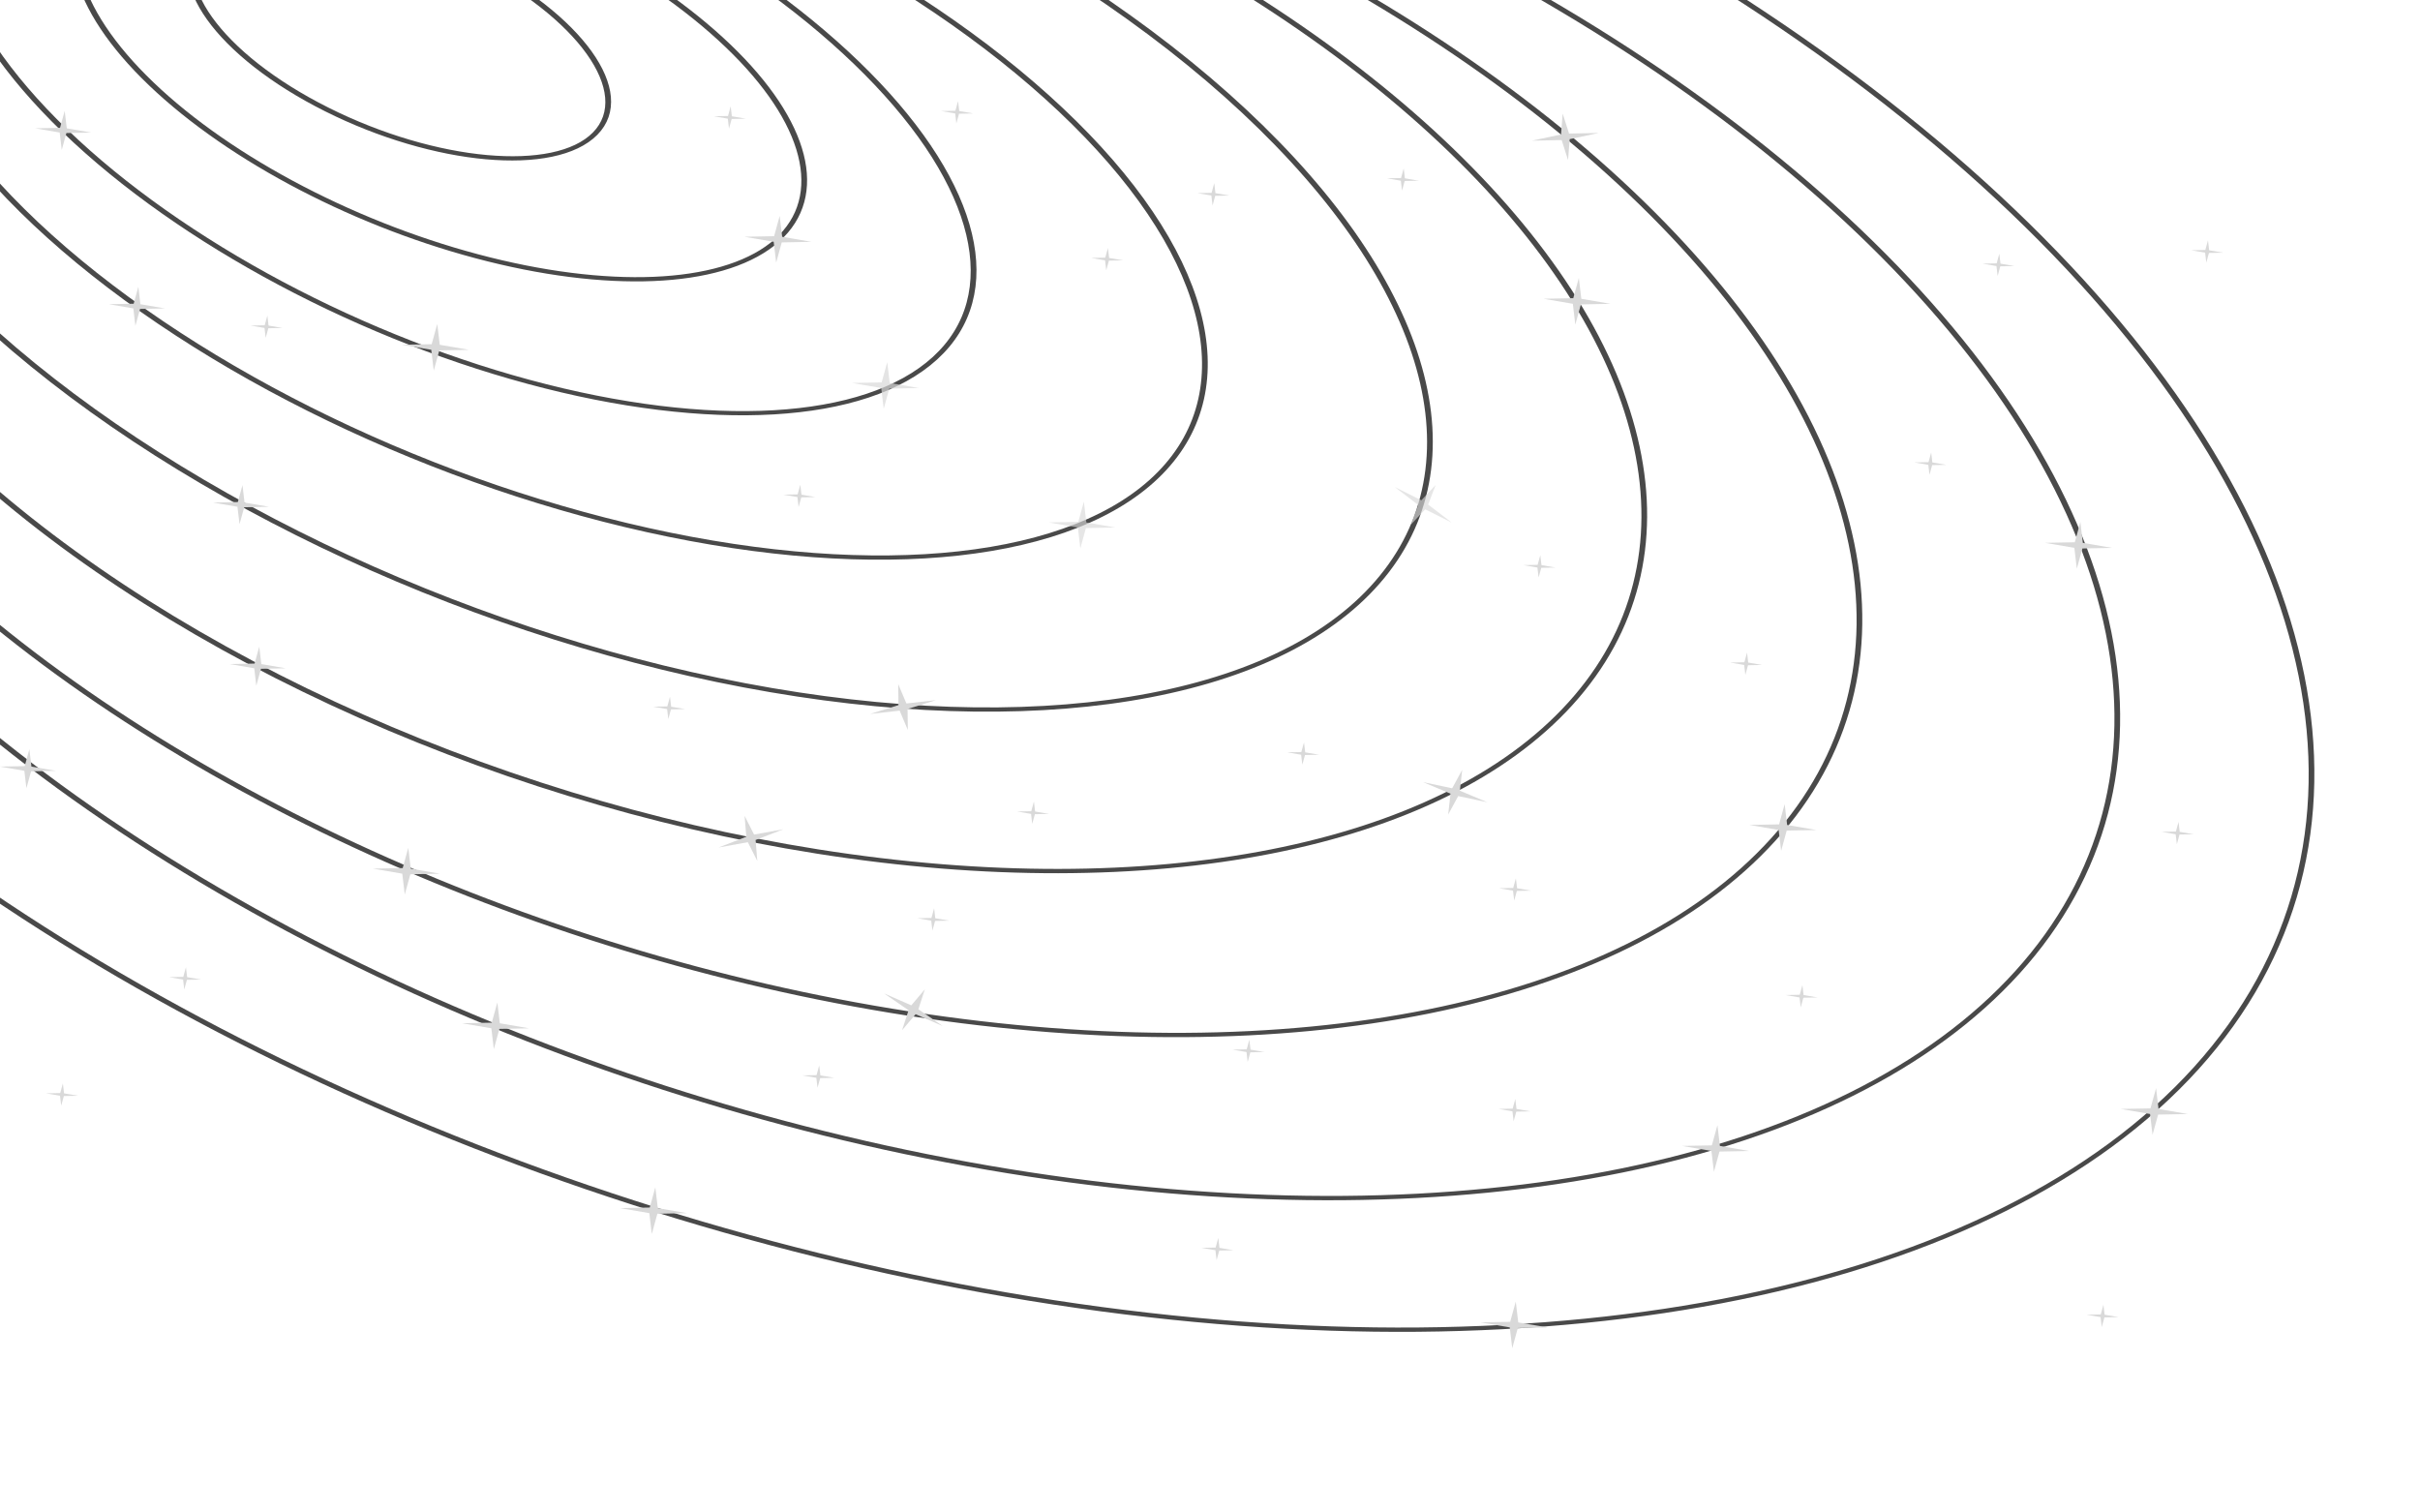 <svg width="1440" height="900" viewBox="0 0 1440 900" fill="none" xmlns="http://www.w3.org/2000/svg">
<ellipse cx="130.273" cy="61.663" rx="130.273" ry="61.663" transform="matrix(0.894 0.448 -0.701 0.713 164.422 -81.165)" stroke="#494949" stroke-width="3"/>
<ellipse cx="227.534" cy="107.701" rx="227.534" ry="107.701" transform="matrix(0.894 0.448 -0.701 0.713 133.661 -140.163)" stroke="#494949" stroke-width="3"/>
<ellipse cx="322.153" cy="157.328" rx="322.153" ry="157.328" transform="matrix(0.876 0.483 -0.739 0.674 108.174 -204.058)" stroke="#494949" stroke-width="3"/>
<ellipse cx="407.256" cy="202.528" rx="407.256" ry="202.528" transform="matrix(0.894 0.448 -0.701 0.713 104.057 -227.746)" stroke="#494949" stroke-width="3"/>
<ellipse cx="503.445" cy="266.323" rx="503.445" ry="266.323" transform="matrix(0.894 0.448 -0.701 0.713 100.219 -288.045)" stroke="#494949" stroke-width="3"/>
<ellipse cx="571.801" cy="324.449" rx="571.801" ry="324.449" transform="matrix(0.907 0.421 -0.671 0.742 115.036 -303.594)" stroke="#494949" stroke-width="3"/>
<ellipse cx="653.29" cy="375.233" rx="653.29" ry="375.233" transform="matrix(0.907 0.421 -0.671 0.742 121.889 -328.952)" stroke="#494949" stroke-width="3"/>
<ellipse cx="744.659" cy="431.183" rx="744.659" ry="431.183" transform="matrix(0.907 0.421 -0.671 0.742 139.033 -368.458)" stroke="#494949" stroke-width="3"/>
<ellipse cx="860.338" cy="498.824" rx="860.338" ry="498.824" transform="matrix(0.907 0.421 -0.67 0.742 80.453 -458.964)" stroke="#494949" stroke-width="3"/>
<path d="M939.476 165.405L940.951 177.799L958.371 180.793L940.699 181.137L937.379 193.169L935.904 180.775L918.485 177.781L936.157 177.437L939.476 165.405Z" fill="#D9D9D9"/>
<path d="M929.858 67.582L933.649 79.475L951.321 79.121L934.033 82.799L933.048 95.243L929.256 83.35L911.585 83.704L928.873 80.025L929.858 67.582Z" fill="#D9D9D9"/>
<path d="M154.268 384.804L155.501 395.163L170.059 397.665L155.29 397.952L152.515 408.008L151.283 397.649L136.724 395.147L151.493 394.86L154.268 384.804Z" fill="#D9D9D9"/>
<path d="M144.286 288.702L145.518 299.061L160.077 301.563L145.308 301.85L142.533 311.907L141.3 301.548L126.742 299.046L141.511 298.758L144.286 288.702Z" fill="#D9D9D9"/>
<path d="M82.318 170.672L83.55 181.031L98.109 183.533L83.34 183.82L80.565 193.876L79.333 183.517L64.774 181.015L79.543 180.728L82.318 170.672Z" fill="#D9D9D9"/>
<path d="M38.498 66.013L39.73 76.372L54.289 78.875L39.52 79.162L36.745 89.218L35.513 78.859L20.954 76.357L35.723 76.07L38.498 66.013Z" fill="#D9D9D9"/>
<path d="M159.091 187.806L159.795 193.725L168.114 195.155L159.675 195.319L158.089 201.065L157.385 195.146L149.065 193.716L157.505 193.552L159.091 187.806Z" fill="#D9D9D9"/>
<path d="M476.209 288.436L476.913 294.356L485.233 295.786L476.793 295.95L475.207 301.696L474.503 295.777L466.184 294.347L474.623 294.183L476.209 288.436Z" fill="#D9D9D9"/>
<path d="M659.266 147.574L659.97 153.493L668.29 154.923L659.85 155.087L658.265 160.833L657.56 154.914L649.241 153.484L657.681 153.32L659.266 147.574Z" fill="#D9D9D9"/>
<path d="M835.263 100.191L835.967 106.111L844.286 107.541L835.847 107.705L834.261 113.451L833.557 107.532L825.238 106.102L833.677 105.938L835.263 100.191Z" fill="#D9D9D9"/>
<path d="M570.082 60.159L570.786 66.078L579.105 67.508L570.665 67.672L569.08 73.418L568.376 67.499L560.056 66.069L568.496 65.905L570.082 60.159Z" fill="#D9D9D9"/>
<path d="M434.786 63.275L435.49 69.194L443.809 70.624L435.37 70.788L433.784 76.534L433.08 70.615L424.76 69.185L433.2 69.021L434.786 63.275Z" fill="#D9D9D9"/>
<path d="M722.525 109.012L723.229 114.931L731.549 116.361L723.109 116.525L721.524 122.272L720.819 116.352L712.5 114.922L720.94 114.758L722.525 109.012Z" fill="#D9D9D9"/>
<path d="M916.539 330.364L917.243 336.283L925.562 337.713L917.123 337.877L915.537 343.623L914.833 337.704L906.513 336.274L914.953 336.11L916.539 330.364Z" fill="#D9D9D9"/>
<path d="M743.418 618.665L744.122 624.585L752.442 626.015L744.002 626.179L742.416 631.925L741.712 626.006L733.393 624.576L741.832 624.412L743.418 618.665Z" fill="#D9D9D9"/>
<path d="M901.675 653.956L902.38 659.875L910.699 661.305L902.259 661.469L900.674 667.215L899.969 661.296L891.65 659.866L900.09 659.702L901.675 653.956Z" fill="#D9D9D9"/>
<path d="M724.93 736.62L725.634 742.539L733.953 743.969L725.514 744.133L723.928 749.88L723.224 743.96L714.905 742.53L723.344 742.366L724.93 736.62Z" fill="#D9D9D9"/>
<path d="M1251.63 776.403L1252.33 782.322L1260.65 783.752L1252.21 783.916L1250.63 789.663L1249.92 783.743L1241.6 782.313L1250.04 782.149L1251.63 776.403Z" fill="#D9D9D9"/>
<path d="M555.832 540.487L556.537 546.406L564.856 547.836L556.416 548L554.831 553.747L554.126 547.827L545.807 546.397L554.247 546.233L555.832 540.487Z" fill="#D9D9D9"/>
<path d="M110.647 575.538L111.351 581.457L119.67 582.887L111.231 583.051L109.645 588.797L108.941 582.878L100.622 581.448L109.061 581.284L110.647 575.538Z" fill="#D9D9D9"/>
<path d="M37.414 644.684L38.119 650.603L46.438 652.033L37.998 652.197L36.413 657.944L35.709 652.024L27.389 650.594L35.829 650.43L37.414 644.684Z" fill="#D9D9D9"/>
<path d="M1313.84 143.007L1314.54 148.927L1322.86 150.357L1314.42 150.521L1312.84 156.267L1312.13 150.348L1303.81 148.918L1312.25 148.754L1313.84 143.007Z" fill="#D9D9D9"/>
<path d="M1189.67 150.965L1190.38 156.884L1198.7 158.314L1190.26 158.478L1188.67 164.224L1187.97 158.305L1179.65 156.875L1188.09 156.711L1189.67 150.965Z" fill="#D9D9D9"/>
<path d="M1039.56 388.329L1040.26 394.249L1048.58 395.679L1040.14 395.843L1038.56 401.589L1037.85 395.67L1029.53 394.24L1037.97 394.076L1039.56 388.329Z" fill="#D9D9D9"/>
<path d="M1149.13 269.253L1149.83 275.173L1158.15 276.603L1149.71 276.767L1148.13 282.513L1147.42 276.594L1139.1 275.164L1147.54 275L1149.13 269.253Z" fill="#D9D9D9"/>
<path d="M1296.32 489.069L1297.02 494.988L1305.34 496.418L1296.9 496.582L1295.32 502.329L1294.61 496.409L1286.3 494.979L1294.74 494.815L1296.32 489.069Z" fill="#D9D9D9"/>
<path d="M1072.51 586.181L1073.21 592.1L1081.53 593.53L1073.09 593.694L1071.51 599.44L1070.8 593.521L1062.48 592.091L1070.92 591.927L1072.51 586.181Z" fill="#D9D9D9"/>
<path d="M902.016 522.629L902.72 528.548L911.04 529.978L902.6 530.142L901.015 535.888L900.31 529.969L891.991 528.539L900.431 528.375L902.016 522.629Z" fill="#D9D9D9"/>
<path d="M775.937 441.762L776.642 447.681L784.961 449.111L776.521 449.275L774.936 455.021L774.232 449.102L765.912 447.672L774.352 447.508L775.937 441.762Z" fill="#D9D9D9"/>
<path d="M615.229 476.963L615.933 482.883L624.253 484.313L615.813 484.477L614.227 490.223L613.523 484.304L605.204 482.874L613.644 482.71L615.229 476.963Z" fill="#D9D9D9"/>
<path d="M398.671 414.599L399.375 420.519L407.694 421.949L399.255 422.113L397.669 427.859L396.965 421.94L388.645 420.51L397.085 420.346L398.671 414.599Z" fill="#D9D9D9"/>
<path d="M487.465 634.004L488.169 639.924L496.488 641.354L488.049 641.518L486.463 647.264L485.759 641.345L477.439 639.915L485.879 639.751L487.465 634.004Z" fill="#D9D9D9"/>
<path d="M463.946 128.506L465.421 140.901L482.841 143.895L465.169 144.238L461.849 156.271L460.374 143.876L442.954 140.882L460.626 140.539L463.946 128.506Z" fill="#D9D9D9"/>
<path d="M242.946 504.506L244.421 516.901L261.841 519.895L244.169 520.238L240.849 532.271L239.374 519.876L221.954 516.882L239.626 516.539L242.946 504.506Z" fill="#D9D9D9"/>
<path d="M295.946 596.506L297.421 608.901L314.841 611.895L297.169 612.238L293.849 624.271L292.374 611.876L274.954 608.882L292.626 608.539L295.946 596.506Z" fill="#D9D9D9"/>
<path d="M17.473 445.815L18.706 456.174L33.265 458.676L18.495 458.963L15.721 469.02L14.488 458.661L-0.071 456.158L14.699 455.871L17.473 445.815Z" fill="#D9D9D9"/>
<path d="M260.191 192.775L261.666 205.169L279.086 208.164L261.414 208.507L258.094 220.539L256.619 208.145L239.199 205.151L256.871 204.807L260.191 192.775Z" fill="#D9D9D9"/>
<path d="M1237.9 310.631L1239.38 323.025L1256.79 326.019L1239.12 326.363L1235.8 338.395L1234.33 326L1216.91 323.006L1234.58 322.663L1237.9 310.631Z" fill="#D9D9D9"/>
<path d="M1021.95 669.506L1023.42 681.901L1040.84 684.895L1023.17 685.238L1019.85 697.271L1018.37 684.876L1000.95 681.882L1018.63 681.539L1021.95 669.506Z" fill="#D9D9D9"/>
<path d="M901.946 774.506L903.421 786.901L920.841 789.895L903.169 790.238L899.849 802.271L898.374 789.876L880.954 786.882L898.626 786.539L901.946 774.506Z" fill="#D9D9D9"/>
<path d="M870.059 458.103L868.692 470.51L884.983 477.367L867.692 473.704L861.736 484.674L863.103 472.267L846.812 465.41L864.104 469.073L870.059 458.103Z" fill="#D9D9D9"/>
<path d="M1282.95 647.506L1284.42 659.901L1301.84 662.895L1284.17 663.238L1280.85 675.271L1279.37 662.876L1261.95 659.882L1279.63 659.539L1282.95 647.506Z" fill="#D9D9D9"/>
<path d="M1061.95 478.506L1063.42 490.901L1080.84 493.895L1063.17 494.238L1059.85 506.271L1058.37 493.876L1040.95 490.882L1058.63 490.539L1061.95 478.506Z" fill="#D9D9D9"/>
<path d="M443.079 485.474L448.708 496.614L466.1 493.464L449.613 499.837L450.613 512.278L444.984 501.138L427.592 504.288L444.079 497.915L443.079 485.474Z" fill="#D9D9D9"/>
<path d="M550.319 588.695L546.466 600.567L561.029 610.583L544.838 603.492L536.783 613.027L540.637 601.155L526.073 591.139L542.264 598.23L550.319 588.695Z" fill="#D9D9D9"/>
<path d="M389.946 706.506L391.421 718.901L408.841 721.895L391.169 722.238L387.849 734.271L386.374 721.876L368.954 718.882L386.626 718.539L389.946 706.506Z" fill="#D9D9D9"/>
<path d="M644.946 298.506L646.421 310.901L663.841 313.895L646.169 314.238L642.849 326.271L641.374 313.876L623.954 310.882L641.626 310.539L644.946 298.506Z" fill="#D9D9D9" fill-opacity="0.65"/>
<path d="M854.274 288.582L849.823 300.243L863.859 310.986L848.05 303.082L839.521 312.195L843.972 300.534L829.936 289.791L845.745 297.695L854.274 288.582Z" fill="#D9D9D9" fill-opacity="0.65"/>
<path d="M527.946 215.506L529.421 227.901L546.841 230.895L529.169 231.238L525.849 243.271L524.374 230.876L506.954 227.882L524.626 227.539L527.946 215.506Z" fill="#D9D9D9" fill-opacity="0.7"/>
<path d="M534.481 407.101L539.345 418.596L556.91 416.626L540.032 421.872L540.19 434.353L535.326 422.858L517.76 424.828L534.639 419.582L534.481 407.101Z" fill="#D9D9D9"/>
<g filter="url(#filter0_f_27_26)">
<ellipse cx="241.087" cy="15.306" rx="47.758" ry="33.244" transform="rotate(4.32 241.087 15.306)" fill="white"/>
</g>
<defs>
<filter id="filter0_f_27_26" x="71.398" y="-140.041" width="339.378" height="310.693" filterUnits="userSpaceOnUse" color-interpolation-filters="sRGB">
<feFlood flood-opacity="0" result="BackgroundImageFix"/>
<feBlend mode="normal" in="SourceGraphic" in2="BackgroundImageFix" result="shape"/>
<feGaussianBlur stdDeviation="61" result="effect1_foregroundBlur_27_26"/>
</filter>
</defs>
</svg>
